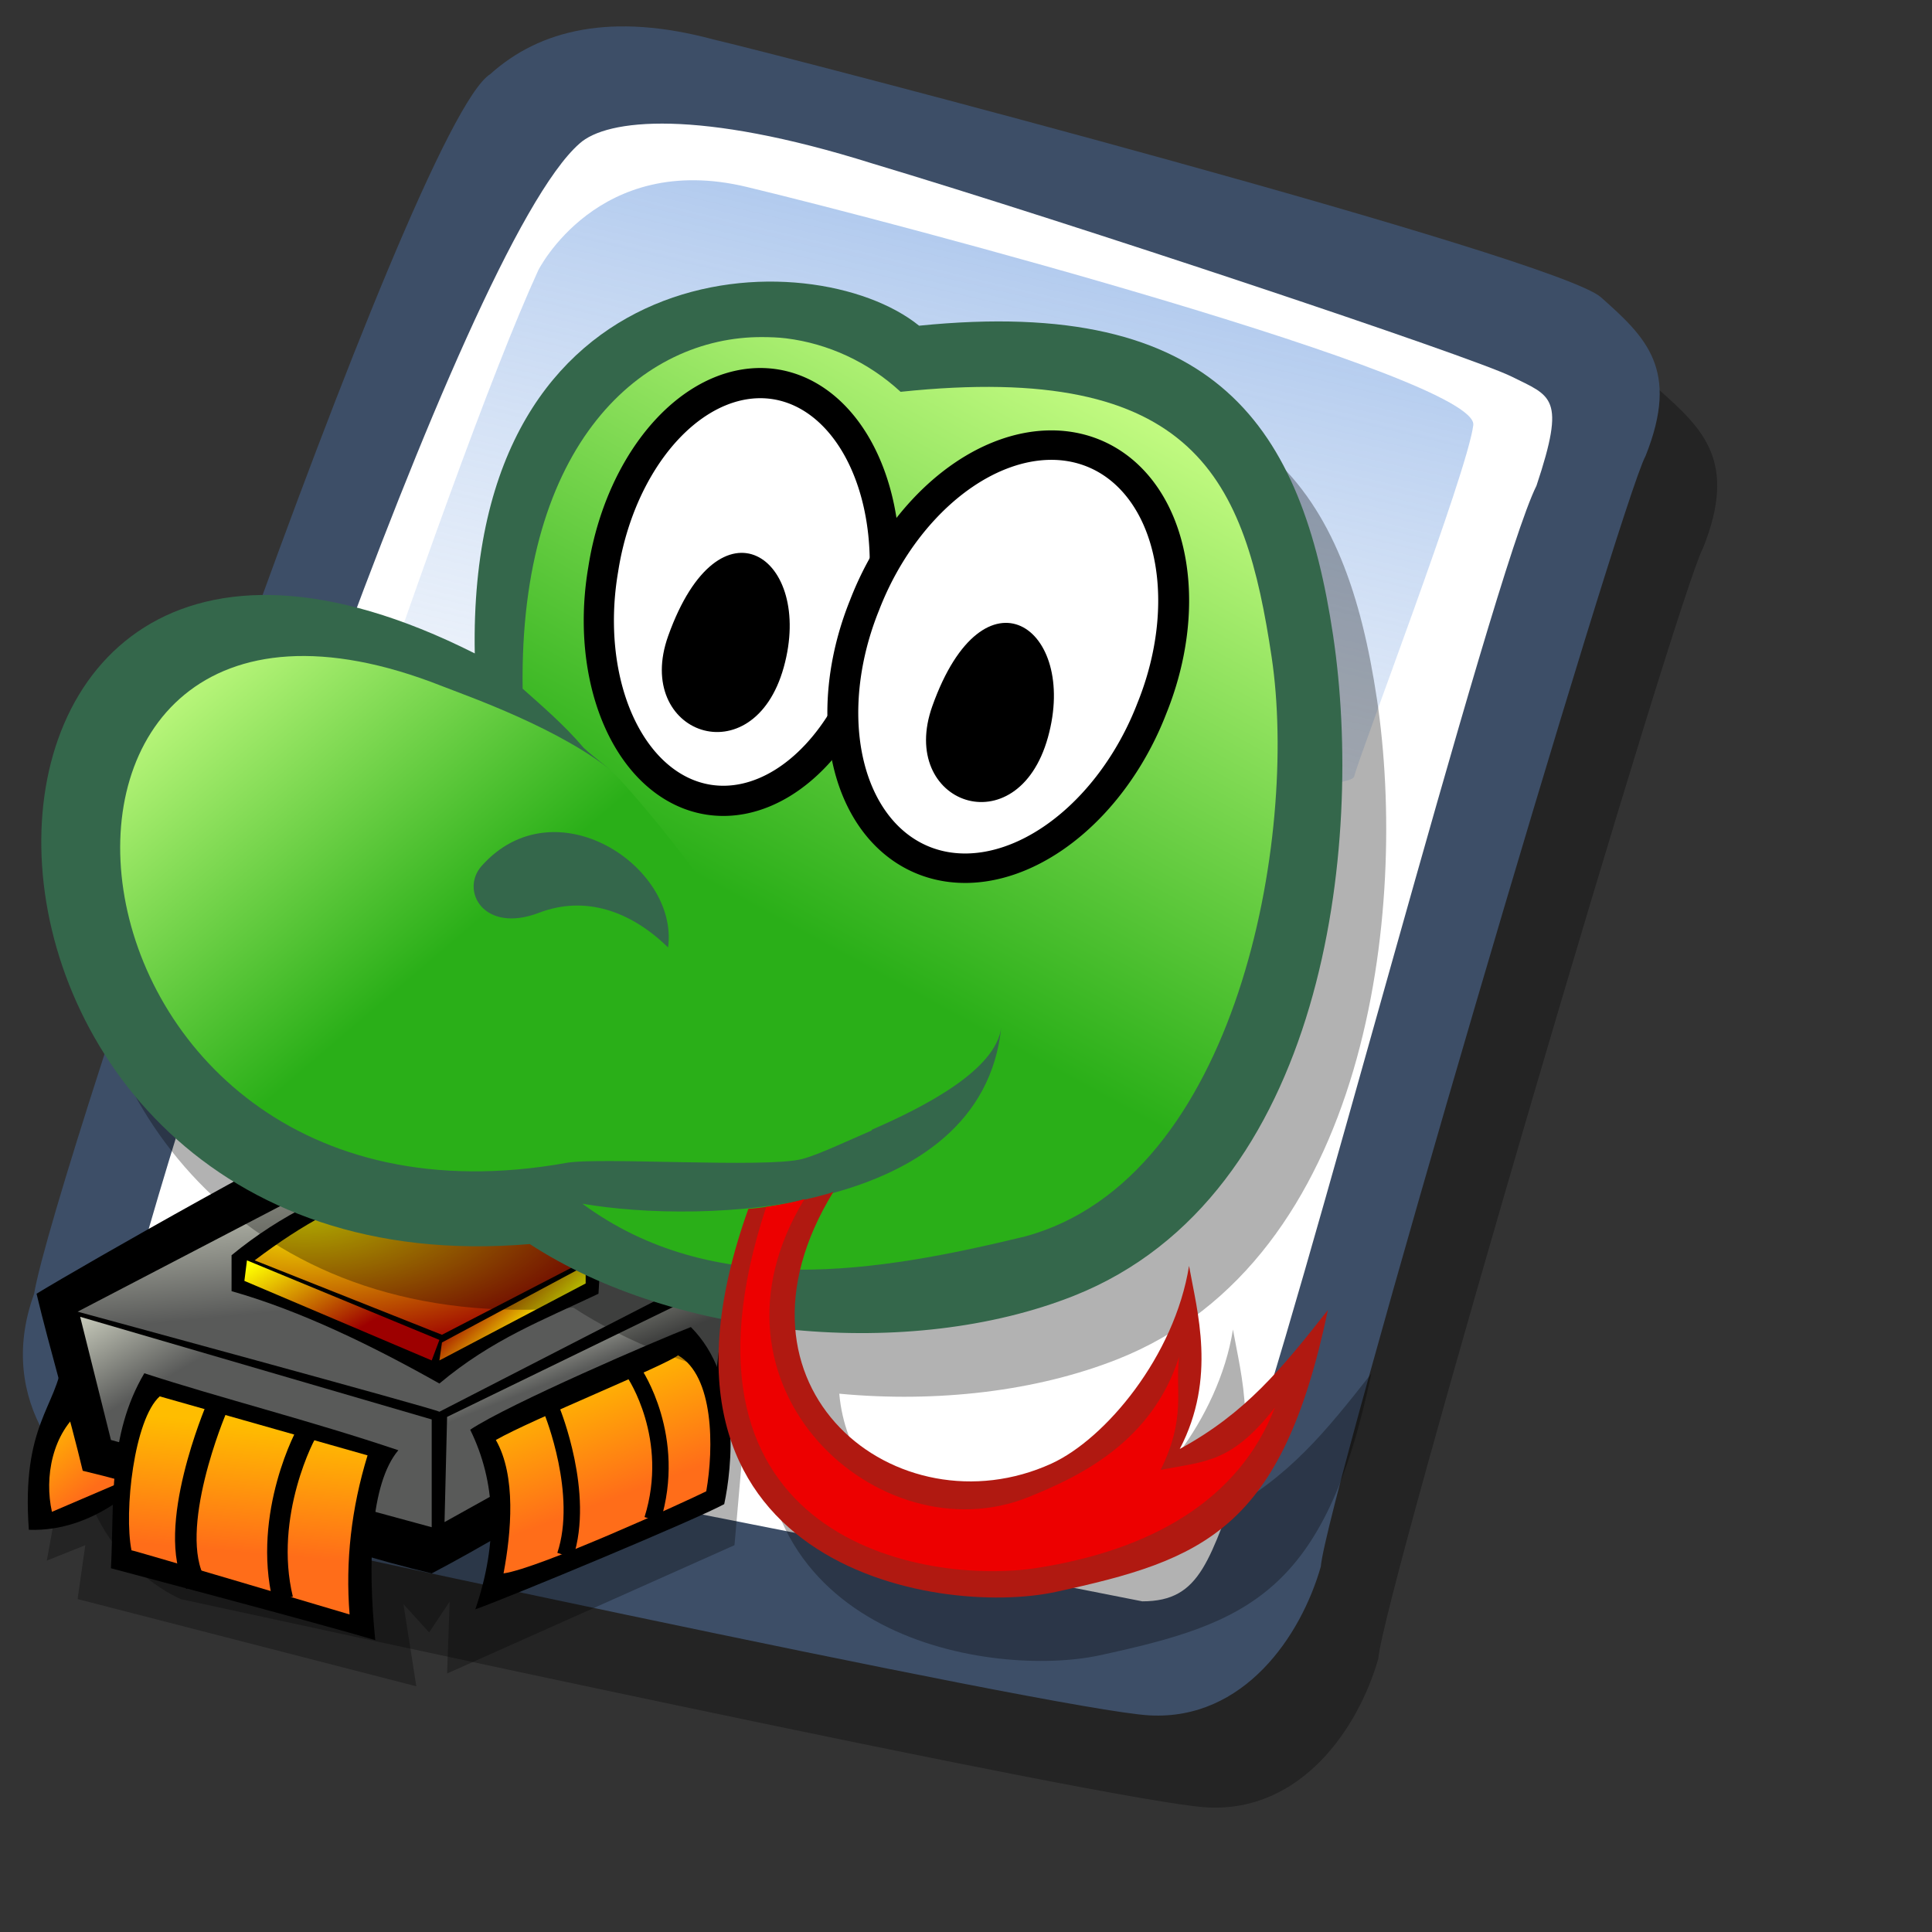 <?xml version="1.0" encoding="UTF-8" standalone="no"?>
<!-- Created with Sodipodi ("http://www.sodipodi.com/") -->
<svg
   xmlns:dc="http://purl.org/dc/elements/1.1/"
   xmlns:cc="http://web.resource.org/cc/"
   xmlns:rdf="http://www.w3.org/1999/02/22-rdf-syntax-ns#"
   xmlns:svg="http://www.w3.org/2000/svg"
   xmlns="http://www.w3.org/2000/svg"
   xmlns:xlink="http://www.w3.org/1999/xlink"
   xmlns:sodipodi="http://sodipodi.sourceforge.net/DTD/sodipodi-0.dtd"
   xmlns:inkscape="http://www.inkscape.org/namespaces/inkscape"
   id="svg604"
   sodipodi:version="0.32"
   width="72pt"
   height="72pt"
   sodipodi:docbase="/home/tweenk/dev/GartoonRedux/scalable/mimetypes"
   sodipodi:docname="application-x-python-bytecode.svg"
   inkscape:version="0.45.1"
   inkscape:output_extension="org.inkscape.output.svg.inkscape">
  <rect width="100%" height="100%" fill="#333333" stroke="none"/>
  <defs
     id="defs606">
    <linearGradient
       id="linearGradient557">
      <stop
         style="stop-color:#ffff00;stop-opacity:1;"
         offset="0"
         id="stop9266" />
      <stop
         style="stop-color:#9d0000;stop-opacity:1;"
         offset="1"
         id="stop559" />
    </linearGradient>
    <linearGradient
       id="linearGradient568">
      <stop
         style="stop-color:#cfd2c2;stop-opacity:1;"
         offset="0"
         id="stop569" />
      <stop
         style="stop-color:#595a59;stop-opacity:1;"
         offset="1"
         id="stop570" />
    </linearGradient>
    <linearGradient
       id="linearGradient577">
      <stop
         style="stop-color:#ffbd00;stop-opacity:1;"
         offset="0"
         id="stop578" />
      <stop
         style="stop-color:#ff6d19;stop-opacity:1;"
         offset="1"
         id="stop579" />
    </linearGradient>
    <linearGradient
       id="linearGradient9056">
      <stop
         style="stop-color:#2aaf18;stop-opacity:1;"
         offset="0"
         id="stop9058" />
      <stop
         style="stop-color:#cbff87;stop-opacity:1;"
         offset="1"
         id="stop9060" />
    </linearGradient>
    <linearGradient
       id="linearGradient612">
      <stop
         style="stop-color:#7fa8e3;stop-opacity:0.741;"
         offset="0"
         id="stop613" />
      <stop
         style="stop-color:#ffffff;stop-opacity:0;"
         offset="1"
         id="stop614" />
    </linearGradient>
    <linearGradient
       xlink:href="#linearGradient612"
       id="linearGradient615"
       x1="50.644"
       y1="5.368"
       x2="35.752"
       y2="68.044"
       gradientUnits="userSpaceOnUse"
       spreadMethod="pad" />
    <defs
       id="defs550">
      <linearGradient
         id="linearGradient1828">
        <stop
           style="stop-color:#ffc93f;stop-opacity:1;"
           offset="0"
           id="stop1829" />
        <stop
           style="stop-color:#f1e36c;stop-opacity:1;"
           offset="1"
           id="stop1830" />
      </linearGradient>
      <linearGradient
         id="linearGradient1825">
        <stop
           offset="0"
           style="stop-color:#ffd800;stop-opacity:1;"
           id="stop1827" />
        <stop
           offset="1"
           style="stop-color:#ffd58f;stop-opacity:0;"
           id="stop1826" />
      </linearGradient>
      <linearGradient
         x1="0"
         y1="0"
         x2="1"
         y2="0"
         id="linearGradient632"
         gradientUnits="objectBoundingBox"
         spreadMethod="pad">
        <stop
           style="stop-color:#ffb700;stop-opacity:1;"
           offset="0"
           id="stop633" />
        <stop
           style="stop-color:#ffd58f;stop-opacity:0;"
           offset="1"
           id="stop634" />
      </linearGradient>
      <linearGradient
         x1="0"
         y1="0"
         x2="1"
         y2="0"
         id="linearGradient556"
         gradientUnits="objectBoundingBox"
         spreadMethod="pad">
        <stop
           style="stop-color:#000000;stop-opacity:1;"
           offset="0"
           id="stop557" />
        <stop
           style="stop-color:#bdf2ff;stop-opacity:0.384;"
           offset="1"
           id="stop558" />
      </linearGradient>
      <linearGradient
         x1="60.645"
         y1="19.296"
         x2="35.371"
         y2="69.143"
         id="linearGradient559"
         xlink:href="#linearGradient632"
         gradientUnits="userSpaceOnUse"
         spreadMethod="pad"
         gradientTransform="matrix(1.419,-0.201,0.128,1.111,-136.8,-1.332)" />
      <linearGradient
         x1="85.638"
         y1="17.444"
         x2="73.916"
         y2="54.628"
         id="linearGradient631"
         xlink:href="#linearGradient632"
         gradientUnits="userSpaceOnUse"
         gradientTransform="matrix(1.051,-0.149,0.172,1.499,-123.699,-3.008)"
         spreadMethod="pad" />
      <defs
         id="defs3">
        <sodipodi:namedview
           id="namedview909" />
        <defs
           id="defs1721">
          <linearGradient
             x1="0"
             y1="0"
             x2="1"
             y2="0"
             id="linearGradient1722"
             gradientUnits="objectBoundingBox"
             spreadMethod="pad"
             xlink:href="#linearGradient1825" />
          <linearGradient
             x1="0"
             y1="0"
             x2="1"
             y2="0"
             id="linearGradient1725"
             gradientUnits="objectBoundingBox"
             spreadMethod="pad">
            <stop
               style="stop-color:#000000;stop-opacity:1;"
               offset="0"
               id="stop1726" />
            <stop
               style="stop-color:#bdf2ff;stop-opacity:0.384;"
               offset="1"
               id="stop1727" />
          </linearGradient>
          <linearGradient
             id="linearGradient1728"
             xlink:href="#linearGradient632"
             x1="60.645"
             y1="19.296"
             x2="35.371"
             y2="69.143"
             gradientUnits="userSpaceOnUse"
             spreadMethod="pad" />
          <linearGradient
             xlink:href="#linearGradient632"
             id="linearGradient1729"
             x1="85.638"
             y1="17.444"
             x2="73.916"
             y2="54.628"
             gradientUnits="userSpaceOnUse"
             spreadMethod="pad"
             gradientTransform="scale(0.741,1.35)" />
        </defs>
      </defs>
      <sodipodi:namedview
         id="namedview1730"
         pagecolor="#ffffff"
         bordercolor="#666666"
         borderopacity="1.0"
         inkscape:pageopacity="0.0"
         inkscape:pageshadow="2"
         inkscape:zoom="2.4559706"
         inkscape:cx="113.94414"
         inkscape:cy="73.007956"
         inkscape:window-width="812"
         inkscape:window-height="560"
         inkscape:window-x="103"
         inkscape:window-y="56" />
      <linearGradient
         inkscape:collect="always"
         xlink:href="#linearGradient1828"
         id="linearGradient1831"
         gradientTransform="matrix(0.564,0,0,0.564,50.398,45.073)"
         x1="32.051"
         y1="14.658"
         x2="32.051"
         y2="75.934"
         gradientUnits="userSpaceOnUse" />
    </defs>
    <linearGradient
       inkscape:collect="always"
       xlink:href="#linearGradient9056"
       id="linearGradient2253"
       gradientUnits="userSpaceOnUse"
       gradientTransform="matrix(1.421,1.7156148e-2,-1.7156148e-2,1.421,-20.809,-7.609)"
       x1="42.088"
       y1="36.914"
       x2="52.791"
       y2="16.673" />
    <linearGradient
       inkscape:collect="always"
       xlink:href="#linearGradient9056"
       id="linearGradient2256"
       gradientUnits="userSpaceOnUse"
       gradientTransform="matrix(1.421,1.7156148e-2,-1.7156148e-2,1.421,-20.809,-7.609)"
       x1="29.269"
       y1="39.43"
       x2="19.735"
       y2="28.532" />
    <linearGradient
       inkscape:collect="always"
       xlink:href="#linearGradient577"
       id="linearGradient3411"
       gradientUnits="userSpaceOnUse"
       gradientTransform="matrix(0.95,0,0,1.053,43.322,2.545)"
       spreadMethod="pad"
       x1="0.931"
       y1="52.571"
       x2="6.973"
       y2="60.733" />
    <linearGradient
       inkscape:collect="always"
       xlink:href="#linearGradient568"
       id="linearGradient3413"
       gradientUnits="userSpaceOnUse"
       gradientTransform="matrix(1.567,0,0,0.638,43.322,2.545)"
       spreadMethod="pad"
       x1="23.422"
       y1="36.166"
       x2="29.506"
       y2="61.846" />
    <radialGradient
       inkscape:collect="always"
       xlink:href="#linearGradient557"
       id="radialGradient3415"
       gradientUnits="userSpaceOnUse"
       gradientTransform="matrix(1.494,0,0,0.669,43.322,2.545)"
       spreadMethod="pad"
       cx="22.889"
       cy="42.203"
       fx="22.889"
       fy="42.203"
       r="27.14" />
    <linearGradient
       inkscape:collect="always"
       xlink:href="#linearGradient557"
       id="linearGradient3417"
       gradientUnits="userSpaceOnUse"
       gradientTransform="matrix(1.396,0,0,0.716,43.322,2.545)"
       spreadMethod="pad"
       x1="19.401"
       y1="49.752"
       x2="30.072"
       y2="59.189" />
    <linearGradient
       inkscape:collect="always"
       xlink:href="#linearGradient557"
       id="linearGradient3419"
       gradientUnits="userSpaceOnUse"
       gradientTransform="matrix(1.241,0,0,0.806,43.322,2.545)"
       spreadMethod="pad"
       x1="55.493"
       y1="45.399"
       x2="49.203"
       y2="41.139" />
    <linearGradient
       inkscape:collect="always"
       xlink:href="#linearGradient568"
       id="linearGradient3421"
       gradientUnits="userSpaceOnUse"
       gradientTransform="matrix(1.302,0,0,0.768,43.322,2.545)"
       spreadMethod="pad"
       x1="3.444"
       y1="54.634"
       x2="12.933"
       y2="64.278" />
    <linearGradient
       inkscape:collect="always"
       xlink:href="#linearGradient577"
       id="linearGradient3423"
       gradientUnits="userSpaceOnUse"
       gradientTransform="matrix(1.046,0,0,0.956,43.322,2.545)"
       spreadMethod="pad"
       x1="25.757"
       y1="57.072"
       x2="24.192"
       y2="73.35" />
    <linearGradient
       inkscape:collect="always"
       xlink:href="#linearGradient568"
       id="linearGradient3425"
       gradientUnits="userSpaceOnUse"
       gradientTransform="matrix(1.082,0,0,0.924,43.322,2.545)"
       spreadMethod="pad"
       x1="61.635"
       y1="42.959"
       x2="65.302"
       y2="50.903" />
    <linearGradient
       inkscape:collect="always"
       xlink:href="#linearGradient577"
       id="linearGradient3427"
       gradientUnits="userSpaceOnUse"
       gradientTransform="matrix(0.992,0,0,1.008,43.322,2.545)"
       spreadMethod="pad"
       x1="67.597"
       y1="48.13"
       x2="73.033"
       y2="62.949" />
  </defs>
  <sodipodi:namedview
     id="base"
     inkscape:zoom="3.5823154"
     inkscape:cx="21.459035"
     inkscape:cy="34.857074"
     inkscape:window-width="1012"
     inkscape:window-height="728"
     inkscape:window-x="2"
     inkscape:window-y="1"
     inkscape:current-layer="svg604" />
  <path
     style="fill:#000000;fill-rule:evenodd;stroke:none;stroke-opacity:1;stroke-width:1pt;stroke-linejoin:miter;stroke-linecap:butt;fill-opacity:0.301;"
     d="M 12.816 74.753 C 10.386 73.648 7.071 70.113 8.839 65.251 C 9.723 59.948 25.633 13.102 29.168 10.892 C 31.378 8.904 34.582 8.13 39.112 9.346 C 42.868 10.229 76.677 19.068 78.666 20.836 C 80.654 22.604 82.201 24.04 80.654 27.907 C 79.55 29.896 66.402 74.532 66.181 77.405 C 65.297 80.498 62.756 84.255 58.557 84.034 C 54.359 83.813 15.91 75.416 12.816 74.753 z "
     id="path794"
     sodipodi:nodetypes="ccccccccc"
     transform="matrix(1.115,0,0,1.115,-5.305,-3.889)" />
  <path
     style="fill:#3d4e67;fill-rule:evenodd;stroke:none;stroke-opacity:1;stroke-width:1pt;stroke-linejoin:miter;stroke-linecap:butt;fill-opacity:1;"
     d="M 12.816 74.753 C 10.386 73.648 7.071 70.113 8.839 65.251 C 9.723 59.948 25.633 13.102 29.168 10.892 C 31.378 8.904 34.582 8.13 39.112 9.346 C 42.868 10.229 76.677 19.068 78.666 20.836 C 80.654 22.604 82.201 24.04 80.654 27.907 C 79.55 29.896 66.402 74.532 66.181 77.405 C 65.297 80.498 62.756 84.255 58.557 84.034 C 54.359 83.813 15.91 75.416 12.816 74.753 z "
     id="path609"
     sodipodi:nodetypes="ccccccccc"
     transform="matrix(1.115,0,0,1.115,-8.162,-8.461)" />
  <path
     style="fill:#ffffff;fill-rule:evenodd;stroke:none;stroke-opacity:1;stroke-width:1pt;stroke-linejoin:miter;stroke-linecap:butt;fill-opacity:1;"
     d="M 17.899 70.996 C 15.358 70.334 11.711 69.671 13.037 65.693 C 15.468 55.971 27.842 18.626 33.146 13.986 C 34.361 12.881 38.449 12.439 46.183 14.87 C 55.022 17.521 72.92 23.488 74.688 24.372 C 76.456 25.256 77.119 25.256 75.793 29.233 C 73.804 33.211 64.966 67.24 62.756 72.985 C 61.209 77.073 60.877 78.951 58.226 78.951 "
     id="path608"
     sodipodi:nodetypes="cccccccs"
     transform="matrix(1.115,0,0,1.115,-8.162,-8.461)" />
  <path
     style="fill:url(#linearGradient615);fill-rule:evenodd;stroke:none;stroke-opacity:1;stroke-width:1pt;stroke-linejoin:miter;stroke-linecap:butt;fill-opacity:1;"
     d="M 28.75 13.75 C 28.75 13.75 31.875 7.5 39.688 9.375 C 47.5 11.25 78.125 19.375 77.812 21.875 C 77.5 24.375 71.875 39.062 71.562 40.312 C 71.25 41.562 42.5 40.938 31.562 47.5 C 20.625 54.062 12.5 59.688 12.5 59.688 C 12.5 59.688 23.75 24.688 28.75 13.75 z "
     id="path636"
     transform="matrix(0.947,0,0,0.947,-0.481,0.41)" />
  <g
     id="g3390"
     transform="matrix(0.408,0,0,0.408,-16.497,47.436)">
    <path
       id="path593"
       d="M 47.385,66.92 L 46.135,73.795 L 50.822,71.92 L 49.885,78.482 L 91.135,89.107 L 89.572,79.107 L 92.697,82.545 L 95.197,78.795 L 94.885,87.545 L 129.885,71.92 L 131.135,57.545 L 132.385,57.857 C 132.385,57.857 132.385,47.857 132.385,47.545 C 132.385,47.232 101.135,35.045 101.135,35.045 L 48.947,55.357"
       style="fill:#000000;fill-opacity:0.3;fill-rule:evenodd;stroke:none;stroke-width:1pt;stroke-linecap:butt;stroke-linejoin:miter;stroke-opacity:1" />
    <path
       sodipodi:nodetypes="cccc"
       id="path592"
       d="M 48.01,49.42 C 47.385,55.045 43.01,57.232 43.947,70.045 C 52.072,70.357 57.697,64.107 57.697,64.107 C 55.718,61.503 51.864,55.774 48.947,51.607"
       style="fill:#000000;fill-opacity:1;fill-rule:evenodd;stroke:none;stroke-width:1pt;stroke-linecap:butt;stroke-linejoin:miter;stroke-opacity:1" />
    <path
       sodipodi:nodetypes="cccc"
       id="path590"
       d="M 50.51,55.357 C 46.76,58.274 45.822,63.691 46.76,67.857 C 50.405,66.295 54.051,64.732 57.697,63.17 C 54.676,61.191 52.28,58.899 50.51,55.357 z "
       style="fill:url(#linearGradient3411);fill-opacity:1;fill-rule:evenodd;stroke:none;stroke-width:1pt;stroke-linecap:butt;stroke-linejoin:miter;stroke-opacity:1" />
    <path
       sodipodi:nodetypes="ccccccc"
       id="path589"
       d="M 44.885,41.295 C 46.447,47.857 48.947,56.295 50.51,62.857 C 63.739,65.982 79.78,72.232 93.01,75.357 C 105.301,68.899 118.53,59.941 130.822,53.482 C 131.551,48.587 132.28,42.441 133.01,37.545 C 135.822,35.357 99.572,14.42 84.572,19.732 C 79.572,21.295 50.51,37.857 44.885,41.295 z "
       style="fill:#000000;fill-opacity:1;fill-rule:evenodd;stroke:none;stroke-width:1pt;stroke-linecap:butt;stroke-linejoin:miter;stroke-opacity:1" />
    <path
       sodipodi:nodetypes="ccccc"
       id="path567"
       d="M 93.947,55.67 C 93.635,55.357 49.885,43.482 49.885,43.482 C 62.28,37.024 74.676,30.566 87.072,24.107 C 102.072,25.149 115.197,31.191 127.385,38.482 C 116.239,44.212 105.093,49.941 93.947,55.67 z "
       style="fill:url(#linearGradient3413);fill-opacity:1;fill-rule:evenodd;stroke:none;stroke-width:1pt;stroke-linecap:butt;stroke-linejoin:miter;stroke-opacity:1" />
    <path
       sodipodi:nodetypes="ccccccc"
       id="path566"
       d="M 68.635,36.607 C 68.635,38.066 68.635,39.524 68.635,40.982 C 77.072,43.378 85.822,47.649 93.947,52.232 C 100.405,46.816 106.551,44.524 113.322,41.295 C 113.426,39.524 113.53,37.753 113.635,35.982 C 105.197,32.857 96.76,29.732 88.322,26.607 C 81.447,28.378 74.572,31.712 68.635,36.607 z "
       style="fill:#000000;fill-opacity:1;fill-rule:evenodd;stroke:none;stroke-width:1pt;stroke-linecap:butt;stroke-linejoin:miter;stroke-opacity:1" />
    <path
       sodipodi:nodetypes="ccccc"
       id="path556"
       d="M 71.447,37.232 C 79.051,40.253 86.655,43.274 94.26,46.295 C 100.093,43.274 105.926,40.253 111.76,37.232 C 103.947,34.316 96.135,31.399 88.322,28.482 C 82.697,29.837 77.385,32.753 71.447,37.232 z "
       style="fill:url(#radialGradient3415);fill-opacity:1;fill-rule:evenodd;stroke:none;stroke-width:1pt;stroke-linecap:butt;stroke-linejoin:miter;stroke-opacity:1" />
    <path
       sodipodi:nodetypes="ccccc"
       id="path562"
       d="M 93.947,46.92 L 93.01,49.42 L 70.197,39.732 L 70.51,37.232 L 93.947,46.92 z "
       style="fill:url(#linearGradient3417);fill-opacity:1;fill-rule:evenodd;stroke:none;stroke-width:1pt;stroke-linecap:butt;stroke-linejoin:miter;stroke-opacity:1" />
    <path
       sodipodi:nodetypes="ccccc"
       id="path564"
       d="M 94.26,47.232 L 93.947,49.42 L 111.76,40.045 L 111.76,37.857 L 94.26,47.232 z "
       style="fill:url(#linearGradient3419);fill-opacity:1;fill-rule:evenodd;stroke:none;stroke-width:1pt;stroke-linecap:butt;stroke-linejoin:miter;stroke-opacity:1" />
    <path
       sodipodi:nodetypes="ccccc"
       id="path580"
       d="M 93.01,56.607 L 93.01,69.732 L 53.947,59.107 L 50.197,44.107 L 93.01,56.607 z "
       style="fill:url(#linearGradient3421);fill-opacity:1;fill-rule:evenodd;stroke:none;stroke-width:1pt;stroke-linecap:butt;stroke-linejoin:miter;stroke-opacity:1" />
    <path
       sodipodi:nodetypes="ccccc"
       id="path574"
       d="M 88.947,60.357 C 85.51,64.42 85.197,74.107 86.135,83.482 C 79.885,81.607 53.947,74.732 53.947,74.732 C 54.364,66.816 53.53,58.587 58.01,50.982 C 67.28,54.003 78.114,56.712 88.947,60.357 z "
       style="fill:#000000;fill-opacity:1;fill-rule:evenodd;stroke:none;stroke-width:1pt;stroke-linecap:butt;stroke-linejoin:miter;stroke-opacity:1" />
    <path
       sodipodi:nodetypes="ccccc"
       id="path572"
       d="M 59.885,53.795 L 85.197,60.982 C 83.218,67.441 82.489,73.899 83.01,80.357 C 83.01,80.357 56.76,72.545 56.447,72.545 C 55.51,67.857 56.76,56.607 59.885,53.795 z "
       style="fill:url(#linearGradient3423);fill-opacity:1;fill-rule:evenodd;stroke:none;stroke-width:1pt;stroke-linecap:butt;stroke-linejoin:miter;stroke-opacity:1" />
    <path
       id="path575"
       d="M 66.76,55.357 C 66.76,55.357 60.51,70.045 64.26,76.607"
       style="fill:none;fill-opacity:1;fill-rule:evenodd;stroke:#000000;stroke-width:2.625;stroke-linecap:butt;stroke-linejoin:miter;stroke-dasharray:none;stroke-opacity:1" />
    <path
       sodipodi:nodetypes="cc"
       id="path576"
       d="M 78.01,57.857 C 77.697,58.17 72.385,68.17 74.885,78.482"
       style="fill:none;fill-opacity:1;fill-rule:evenodd;stroke:#000000;stroke-width:2.5;stroke-linecap:butt;stroke-linejoin:miter;stroke-dasharray:none;stroke-opacity:1" />
    <path
       sodipodi:nodetypes="ccccc"
       id="path587"
       d="M 94.885,56.295 L 94.572,69.107 L 127.697,50.67 L 128.947,39.732 L 94.885,56.295 z "
       style="fill:url(#linearGradient3425);fill-opacity:1;fill-rule:evenodd;stroke:none;stroke-width:1pt;stroke-linecap:butt;stroke-linejoin:miter;stroke-opacity:1" />
    <path
       sodipodi:nodetypes="ccccc"
       id="path584"
       d="M 97.697,57.857 C 100.822,64.212 101.135,71.503 98.322,79.732 C 102.697,78.17 125.197,68.795 128.635,66.92 C 129.572,62.545 130.822,51.607 124.572,45.357 C 120.51,46.92 102.385,54.732 97.697,57.857 z "
       style="fill:#000000;fill-opacity:1;fill-rule:evenodd;stroke:none;stroke-width:1pt;stroke-linecap:butt;stroke-linejoin:miter;stroke-opacity:1" />
    <path
       sodipodi:nodetypes="ccccc"
       id="path582"
       d="M 100.822,59.107 C 103.322,63.482 102.697,70.357 101.76,75.357 C 106.135,74.732 123.947,66.607 126.447,65.357 C 127.385,60.045 127.385,51.295 123.01,48.795 C 121.447,50.045 105.197,56.607 100.822,59.107 z "
       style="fill:url(#linearGradient3427);fill-opacity:1;fill-rule:evenodd;stroke:none;stroke-width:1pt;stroke-linecap:butt;stroke-linejoin:miter;stroke-opacity:1" />
    <path
       sodipodi:nodetypes="cc"
       id="path585"
       d="M 107.697,55.67 C 107.697,55.67 111.76,65.67 109.26,73.17"
       style="fill:none;fill-opacity:1;fill-rule:evenodd;stroke:#000000;stroke-width:2;stroke-linecap:butt;stroke-linejoin:miter;stroke-dasharray:none;stroke-opacity:1" />
    <path
       sodipodi:nodetypes="cc"
       id="path586"
       d="M 117.697,50.982 C 117.697,50.982 123.01,58.795 119.885,68.795"
       style="fill:none;fill-opacity:1;fill-rule:evenodd;stroke:#000000;stroke-width:2;stroke-linecap:butt;stroke-linejoin:miter;stroke-dasharray:none;stroke-opacity:1" />
  </g>
  <g
     id="g3617">
    <path
       id="path2616"
       d="M 40.296,17.158 C 33.532,17.224 25.505,21.718 25.765,35.627 C -3.65,20.805 -3.139,67.662 28.484,64.971 C 31.182,66.729 34.5,68.007 38.015,68.721 C 36.489,81.49 49.411,83.384 54.64,82.252 C 61.961,80.666 65.848,79.2 68.14,68.252 C 65.845,71.17 64.064,73.38 60.796,75.158 C 62.636,71.625 61.66,68.306 61.265,66.064 C 60.548,70.546 57.111,74.65 54.421,75.877 C 48.761,78.459 42.231,75.133 41.703,69.252 C 46.528,69.705 51.475,69.148 55.546,67.533 C 68.023,62.583 69.979,45.15 68.421,34.752 C 66.882,24.473 62.713,17.842 47.828,19.346 C 46.178,18.011 43.371,17.128 40.296,17.158 z "
       style="fill:#000000;fill-opacity:0.303;fill-rule:evenodd;stroke:none;stroke-width:1px;stroke-linecap:butt;stroke-linejoin:miter;stroke-opacity:1" />
    <path
       sodipodi:nodetypes="cccssc"
       id="path2223"
       d="M 26.323,61.816 C -5.3,64.507 -5.824,17.647 23.591,32.468 C 23.213,12.237 40.39,11.912 45.669,16.184 C 60.555,14.68 64.702,21.301 66.242,31.58 C 67.799,41.979 65.839,59.436 53.362,64.387 C 45.203,67.624 33.559,66.532 26.323,61.816 z "
       style="fill:#34674b;fill-opacity:1;fill-rule:evenodd;stroke:none;stroke-width:1px;stroke-linecap:butt;stroke-linejoin:miter;stroke-opacity:1" />
    <path
       sodipodi:nodetypes="cccsssc"
       style="fill:url(#linearGradient2256);fill-opacity:1.0;fill-rule:evenodd;stroke:none;stroke-width:0.856px;stroke-linecap:butt;stroke-linejoin:miter;stroke-opacity:1"
       d="M 43.322,56.169 C 41.129,52.801 38.604,47.985 36.86,45.526 C 34.748,43.045 33.393,40.186 30.615,38.484 C 27.95,36.223 23.206,34.583 21.969,34.094 C -1.744,24.724 1.389,62.581 28.156,57.781 C 29.785,57.489 38.027,58.051 39.844,57.594 C 40.633,57.395 42.157,56.668 43.322,56.169 z "
       id="path2234" />
    <path
       sodipodi:nodetypes="cccssccccscsc"
       id="path2232"
       d="M 37.875,16.75 C 31.959,16.721 25.794,21.968 25.969,34.219 C 26.913,35.067 28.014,35.994 29,37.156 C 29.616,37.729 30.205,38.081 30.844,38.781 C 32.489,40.586 34.24,42.835 36.219,45.625 C 37.962,48.084 40.931,52.85 43.125,56.219 C 46.154,54.924 49.477,53.117 49.75,51.062 C 48.769,60.444 34.815,60.831 28.938,59.812 C 35.439,64.602 43.595,63.216 50.938,61.438 C 61.521,58.568 64.521,41.557 63.188,32.656 C 61.869,23.857 59.46,17.925 44.75,19.469 C 43.14,17.984 41.143,17.071 39.062,16.812 C 38.672,16.764 38.269,16.752 37.875,16.75 z "
       style="fill:url(#linearGradient2253);fill-opacity:1;fill-rule:evenodd;stroke:none;stroke-width:0.856px;stroke-linecap:butt;stroke-linejoin:miter;stroke-opacity:1" />
    <path
       sodipodi:nodetypes="cscccscc"
       id="path4187"
       d="M 41.409,59.223 C 35.431,68.97 44.626,76.2 52.243,72.726 C 54.933,71.498 58.366,67.382 59.083,62.901 C 59.478,65.143 60.463,68.464 58.623,71.997 C 61.891,70.22 63.687,68.011 65.983,65.093 C 63.691,76.042 59.779,77.515 52.459,79.101 C 46.555,80.38 30.832,77.799 37.187,60.064 C 38.008,60.042 40.679,59.508 41.409,59.223 z "
       style="fill:#b01911;fill-opacity:1;fill-rule:evenodd;stroke:none;stroke-width:1px;stroke-linecap:butt;stroke-linejoin:miter;stroke-opacity:1" />
    <path
       sodipodi:nodetypes="ccss"
       id="path4189"
       d="M 23.937,43.022 C 27.559,38.97 33.743,43.037 33.196,47.079 C 31.338,45.258 29.064,44.483 26.788,45.354 C 24.025,46.412 22.848,44.24 23.937,43.022 z "
       style="fill:#34674b;fill-opacity:1;fill-rule:evenodd;stroke:none;stroke-width:1px;stroke-linecap:butt;stroke-linejoin:miter;stroke-opacity:1" />
    <path
       style="fill:#ed0000;fill-opacity:1;fill-rule:evenodd;stroke:none;stroke-width:1px;stroke-linecap:butt;stroke-linejoin:miter;stroke-opacity:1"
       d="M 39.974,59.582 C 34.29,68.898 43.705,77.369 51.098,74.392 C 53.62,73.377 57.238,71.663 58.588,67.421 C 58.381,69.121 58.957,70.425 57.672,73.04 C 59.871,72.6 61.167,72.727 63.349,69.938 C 61.566,74.536 57.219,77.017 51.534,77.909 C 45.993,78.782 32.611,76.571 38.069,59.977 C 38.82,59.853 39.262,59.795 39.974,59.582 z "
       id="path5162"
       sodipodi:nodetypes="cscccscc" />
    <path
       transform="matrix(0.987,0.161,-0.161,0.987,4.263,-6.566)"
       d="M 44.943 30.262 A 6.979 10.329 0 1 1  30.986,30.262 A 6.979 10.329 0 1 1  44.943 30.262 z"
       sodipodi:ry="10.328515"
       sodipodi:rx="6.9787269"
       sodipodi:cy="30.2621"
       sodipodi:cx="37.964272"
       id="path2230"
       style="opacity:1;color:#000000;fill:#ffffff;fill-opacity:1;fill-rule:evenodd;stroke:#000000;stroke-width:1.5;stroke-linecap:butt;stroke-linejoin:miter;marker:none;marker-start:none;marker-mid:none;marker-end:none;stroke-miterlimit:4;stroke-dasharray:none;stroke-dashoffset:0;stroke-opacity:1;visibility:visible;display:inline;overflow:visible;enable-background:accumulate"
       sodipodi:type="arc" />
    <path
       sodipodi:type="arc"
       style="opacity:1;color:#000000;fill:#ffffff;fill-opacity:1;fill-rule:evenodd;stroke:#000000;stroke-width:1.405;stroke-linecap:butt;stroke-linejoin:miter;marker:none;marker-start:none;marker-mid:none;marker-end:none;stroke-miterlimit:4;stroke-dasharray:none;stroke-dashoffset:0;stroke-opacity:1;visibility:visible;display:inline;overflow:visible;enable-background:accumulate"
       id="path2233"
       sodipodi:cx="37.964272"
       sodipodi:cy="30.2621"
       sodipodi:rx="6.9787269"
       sodipodi:ry="10.328515"
       d="M 44.943 30.262 A 6.979 10.329 0 1 1  30.986,30.262 A 6.979 10.329 0 1 1  44.943 30.262 z"
       transform="matrix(1.023,0.367,-0.385,0.975,22.912,-10.809)" />
    <path
       sodipodi:nodetypes="css"
       id="path4170"
       d="M 33.201,31.601 C 35.765,24.424 40.464,27.688 38.945,33.154 C 37.426,38.619 31.46,36.471 33.201,31.601 z "
       style="fill:#000000;fill-opacity:1;fill-rule:evenodd;stroke:none;stroke-width:1px;stroke-linecap:butt;stroke-linejoin:miter;stroke-opacity:1" />
    <path
       sodipodi:nodetypes="css"
       id="path4172"
       d="M 46.329,35.08 C 48.893,27.903 53.592,31.167 52.073,36.633 C 50.554,42.098 44.588,39.95 46.329,35.08 z "
       style="fill:#000000;fill-opacity:1;fill-rule:evenodd;stroke:none;stroke-width:1px;stroke-linecap:butt;stroke-linejoin:miter;stroke-opacity:1" />
  </g>
</svg>

